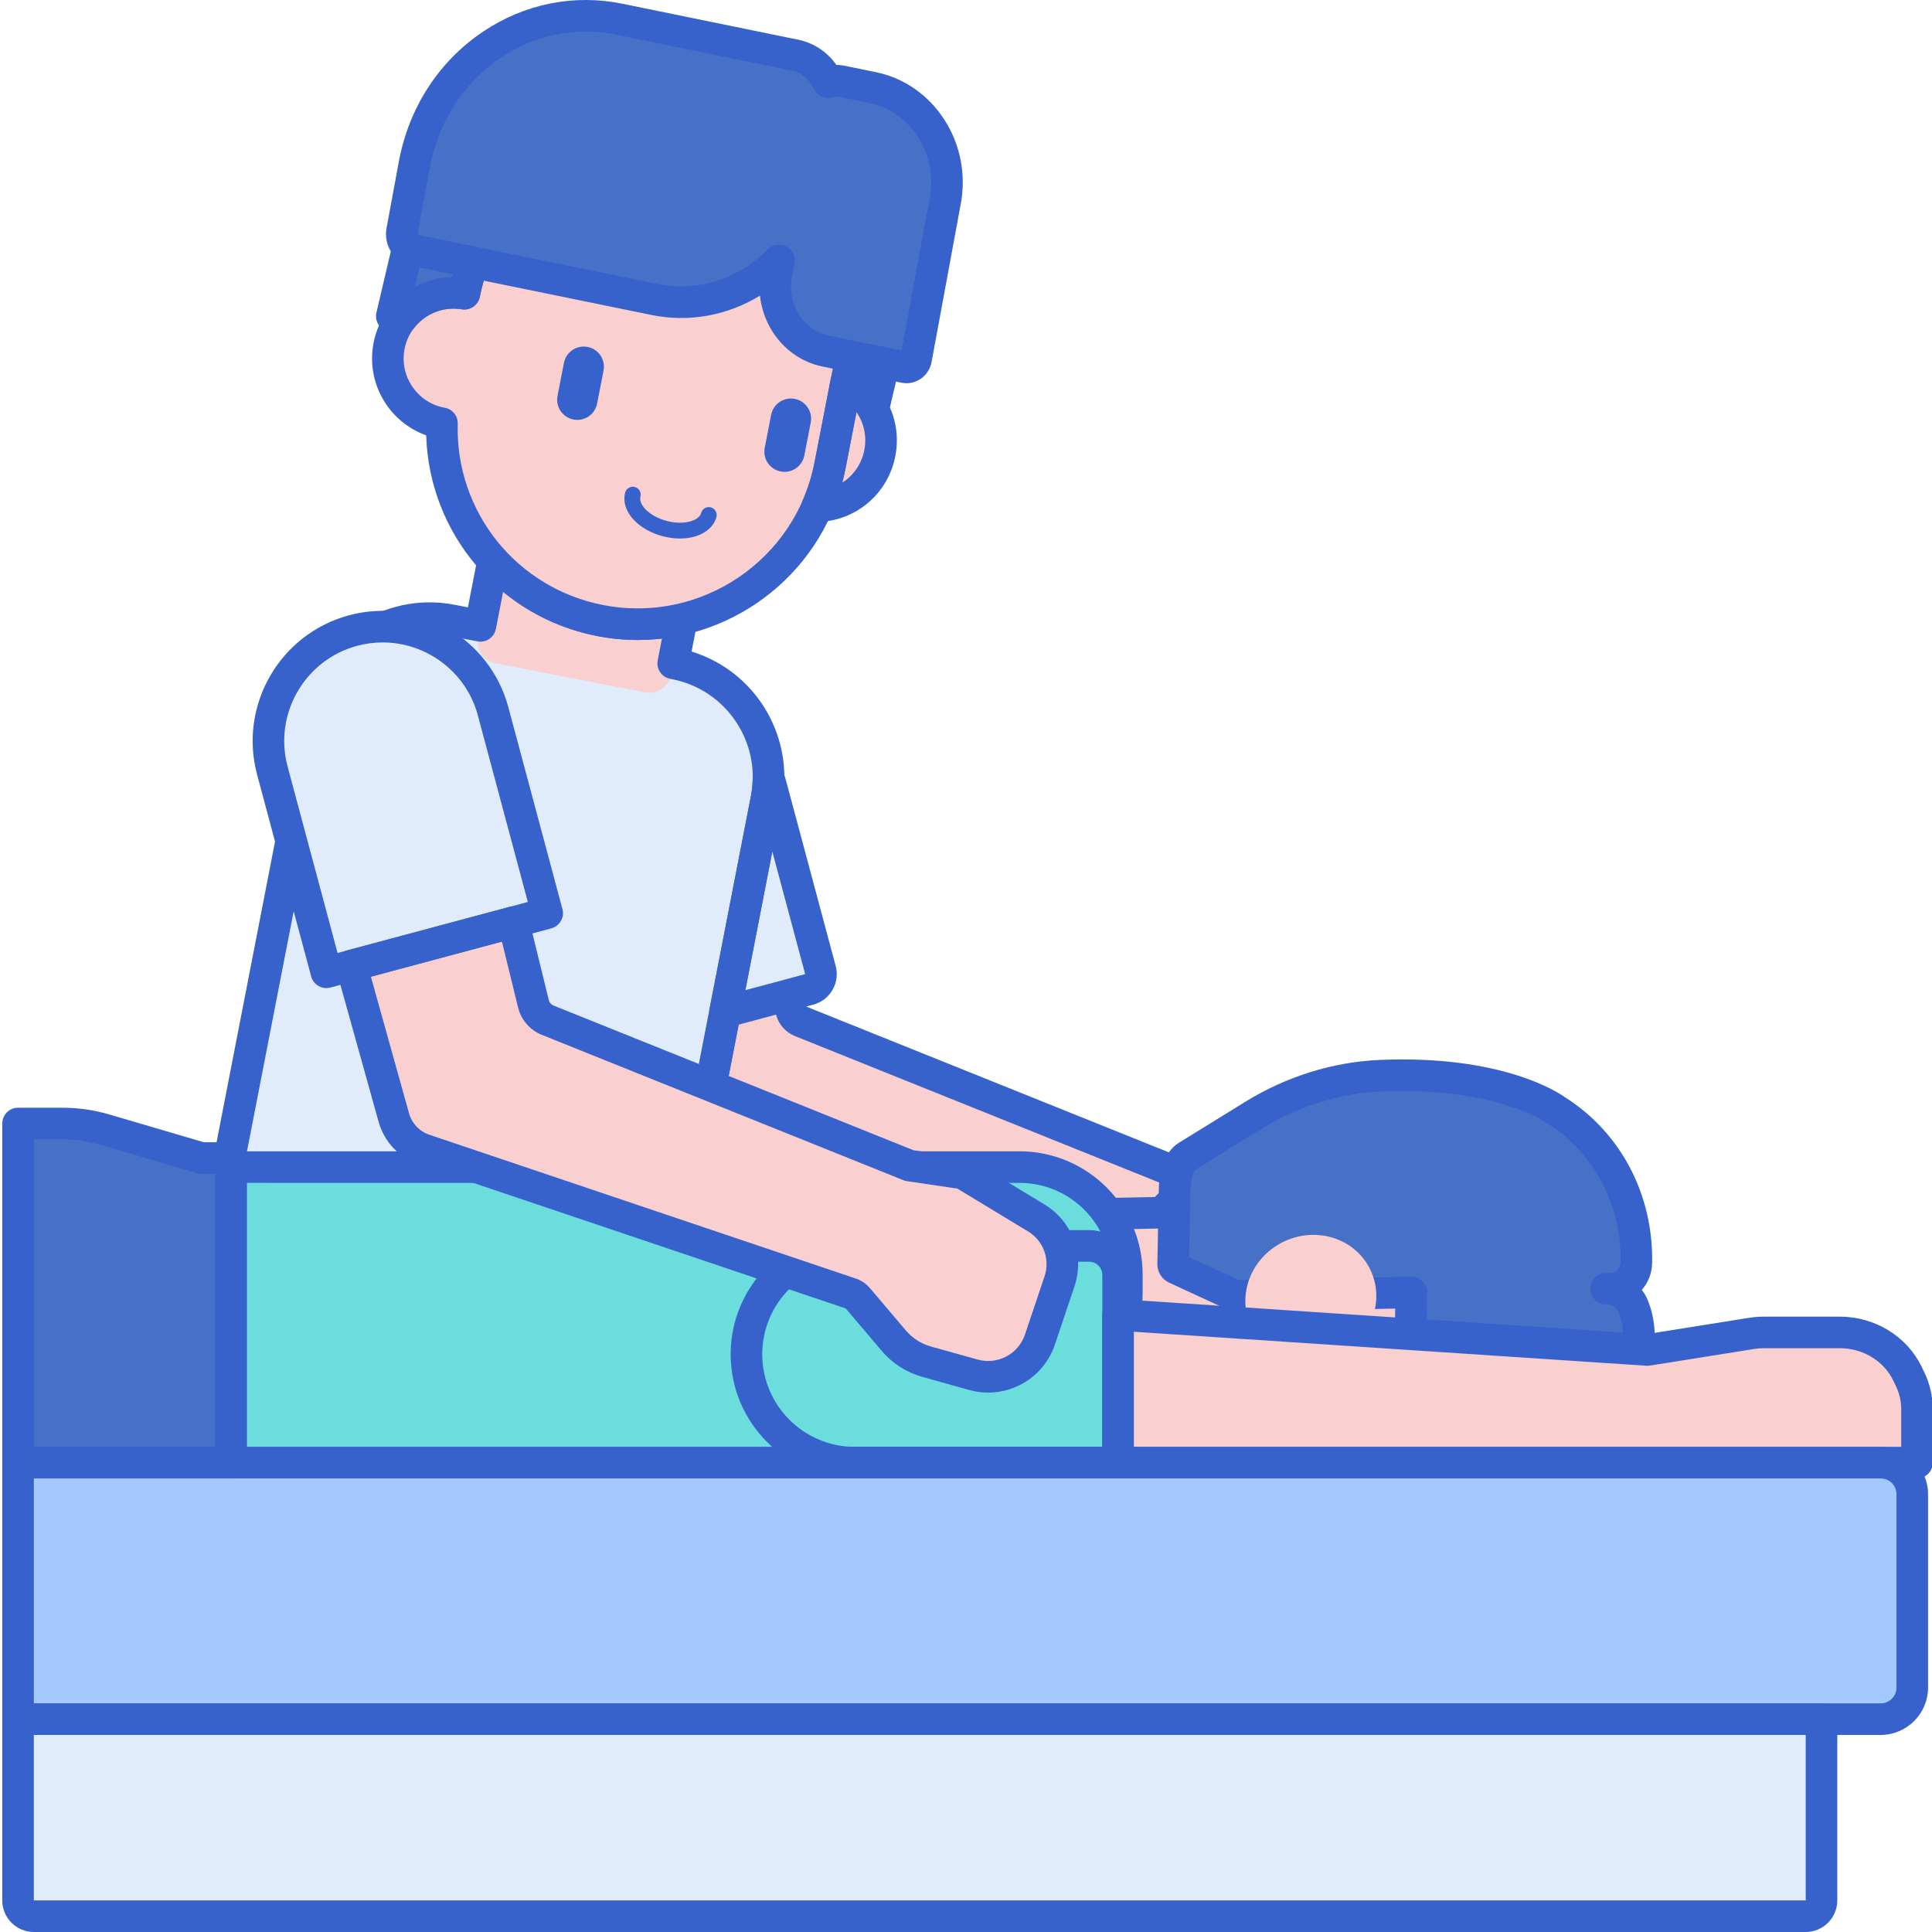 <svg height="489pt" viewBox="0 0 489 489.573" width="489pt" xmlns="http://www.w3.org/2000/svg"><path d="m308.789 298.055-13.594-2.016-92.574-37.219c-1.195-.484-2.086-1.508-2.395-2.762l-9.32-38.055-14.645 75.352 105.199 35.473 13.168 15.527 29.508 8.246 12.641-37.605zm0 0" fill="#f9cfcf"/><path d="m324.141 356.602c-.359 0-.719-.047-1.078-.148l-29.512-8.246c-.77-.215-1.457-.652-1.973-1.262l-12.449-14.684-104.145-35.117c-1.898-.641-3.031-2.586-2.648-4.555l14.645-75.348c.359-1.844 1.953-3.191 3.832-3.234 1.883-.113 3.535 1.223 3.98 3.047l9.32 38.051 92.137 37.043 13.125 1.945c.527.078 1.035.258 1.488.535l27.988 16.945c1.602.969 2.316 2.922 1.719 4.695l-12.641 37.609c-.562 1.66-2.113 2.723-3.789 2.723zm-27.254-15.77 24.668 6.895 10.41-30.969-24.559-14.867-12.797-1.895c-.312-.047-.617-.129-.906-.246l-92.578-37.219c-2.387-.961-4.172-3.027-4.785-5.523l-4.984-20.352-10.5 54.027 101.883 34.355c.691.23 1.301.645 1.773 1.203zm0 0" fill="#3762cc"/><path d="m214.129 96.918c2.953 1.57 5.316 3.984 6.859 6.863l2.766-11.785-11.438-2.34-3.449 14.688 3.652.859zm0 0" fill="#4671c6"/><path d="m212.52 109.199c-.309 0-.613-.035-.914-.105l-3.652-.859c-1.035-.242-1.93-.887-2.488-1.785-.555-.902-.734-1.992-.492-3.023l3.449-14.688c.496-2.109 2.574-3.449 4.695-3.004l11.441 2.34c1.055.215 1.984.852 2.566 1.762.582.91.773 2.02.523 3.07l-2.77 11.785c-.379 1.621-1.719 2.836-3.371 3.051-1.652.207-3.258-.609-4.047-2.078-.219-.414-.461-.812-.723-1.195l-.293 1.492c-.207 1.066-.84 2.004-1.754 2.594-.652.426-1.41.645-2.172.645zm6.082-14.172c.094.066.188.137.281.211l.035-.148zm0 0" fill="#3762cc"/><path d="m166.832 341.871-114.043-22.168 27.094-139.395c3.082-15.855 18.434-26.211 34.289-23.129l56.625 11.008c15.855 3.082 26.211 18.434 23.129 34.289zm0 0" fill="#e0ebfc"/><path d="m151.84 157.254c-10.844-2.109-20.164-7.602-27.098-15.168-.023-.02-.047-.035-.07-.055l-3.785 19.465c-.594 3.047 1.395 5.996 4.441 6.586l37.828 7.355c3.047.594 5.996-1.398 6.586-4.445l2.742-14.105c-6.582 1.527-13.582 1.738-20.645.367zm0 0" fill="#f9cfcf"/><path d="m193.926 202.477-10.488 53.957 21.348-5.719c2.133-.574 3.398-2.766 2.828-4.898l-12.668-47.27c-.137-.527-.328-1.027-.496-1.539-.008 1.805-.168 3.633-.523 5.469zm0 0" fill="#e0ebfc"/><path d="m183.438 260.43c-1 0-1.977-.375-2.727-1.074-1.008-.941-1.461-2.336-1.199-3.688l10.488-53.957c.293-1.496.441-3.086.449-4.723.012-1.961 1.441-3.625 3.379-3.934 1.934-.305 3.809.84 4.422 2.699l.133.402c.152.445.305.891.43 1.352l12.664 47.27c1.141 4.262-1.395 8.656-5.656 9.797l-21.344 5.719c-.344.094-.691.137-1.039.137zm11.98-44.668-6.832 35.148 15.16-4.062zm0 0" fill="#3762cc"/><path d="m166.832 345.871c-.254 0-.512-.023-.766-.074l-114.043-22.168c-2.168-.418-3.582-2.52-3.164-4.691l27.098-139.395c3.5-17.992 20.992-29.797 38.977-26.289l3.352.652 2.457-12.641c.277-1.422 1.297-2.582 2.676-3.035 1.316-.434 2.758-.156 3.816.73.16.125.324.281.457.426 6.633 7.238 15.246 12.059 24.91 13.941 6.328 1.227 12.715 1.117 18.98-.336 1.324-.312 2.703.078 3.68 1.016.977.945 1.406 2.312 1.148 3.645l-1.449 7.453c16.051 4.91 26.164 21.297 22.891 38.133l-27.094 139.395c-.207 1.043-.812 1.957-1.691 2.551-.664.453-1.445.688-2.234.688zm-109.352-29.332 106.188 20.641 26.332-135.469c2.656-13.664-6.301-26.941-19.965-29.598l-.492-.098c-2.168-.422-3.582-2.52-3.164-4.688l1.074-5.512c-5.441.633-10.926.422-16.375-.637-8.883-1.727-17.016-5.574-23.871-11.242l-1.828 9.422c-.203 1.043-.809 1.957-1.691 2.551-.879.594-1.961.82-3 .609l-7.277-1.414c-13.664-2.645-26.941 6.301-29.594 19.965zm67.191-174.508h.02zm0 0" fill="#3762cc"/><path d="m407.461 334.66c-.504 25.148-21.887 45.941-47.77 46.441l-27.504.535-.043 2.215c-.078 3.906-3.398 7.133-7.418 7.215-4.02.078-7.215-3.023-7.137-6.93l.07-3.457c-17.266-3.582-30.664-16.539-34.336-33.328l-6.445.125c1.402-3.828 2.23-7.906 2.316-12.145l.461-22.953c.031-1.641-.105-3.234-.328-4.801l14.832-.285c8.789-9.926 21.672-16.367 35.926-16.645l31.43-.613c25.879-.5 46.449 19.477 45.945 44.625zm0 0" fill="#f9cfcf"/><path d="m332.141 364.996c-.047 2.32 1.852 4.164 4.238 4.117l7.203-.141c2.383-.047 4.359-1.965 4.406-4.285.043-2.316-1.852-4.16-4.238-4.113l-7.203.141c-2.387.043-4.359 1.961-4.406 4.281zm0 0" fill="#3762cc"/><path d="m346.809 321.438c-4-7.852-13.93-10.812-22.172-6.609-8.246 4.199-11.684 13.969-7.684 21.82 4 7.852 13.926 10.812 22.172 6.613 8.242-4.203 11.684-13.973 7.684-21.824zm0 0" fill="#f9cfcf"/><path d="m324.574 395.07c-2.996 0-5.777-1.137-7.855-3.219-2.078-2.074-3.188-4.844-3.129-7.793l.004-.246c-16.102-4.484-28.742-16.762-33.355-32.398l-3.281.066c-1.348-.008-2.566-.605-3.336-1.676-.766-1.074-.953-2.461-.5-3.699 1.305-3.562 2-7.215 2.074-10.852l.461-22.953c.023-1.258-.07-2.617-.293-4.152-.164-1.133.168-2.285.914-3.156.742-.871 1.824-1.387 2.969-1.41l13.121-.258c9.797-10.344 23.414-16.398 37.637-16.676l31.434-.609c13.855-.238 26.738 4.812 36.238 14.32 9.152 9.152 14.043 21.367 13.785 34.379-.543 27.227-23.734 49.82-51.691 50.363l-23.781.465c-.91 5.262-5.617 9.391-11.188 9.5-.074 0-.152.004-.227.004zm-41.25-51.719c1.875 0 3.504 1.305 3.906 3.145 3.309 15.137 15.57 27.016 31.238 30.266 1.887.391 3.227 2.07 3.188 3.996l-.07 3.461c-.02.961.418 1.605.789 1.977.578.578 1.367.902 2.27.871 1.863-.035 3.461-1.539 3.5-3.289l.043-2.215c.043-2.148 1.773-3.879 3.918-3.922l27.504-.535c23.719-.461 43.391-19.539 43.848-42.527.219-10.816-3.848-20.961-11.441-28.562-7.945-7.949-18.742-12.172-30.426-11.977l-31.43.613c-12.59.242-24.621 5.816-33.008 15.293-.742.836-1.801 1.324-2.918 1.348l-10.578.207c.004.324.004.645 0 .961l-.461 22.953c-.051 2.664-.375 5.324-.957 7.961l1.008-.023zm0 0" fill="#3762cc"/><path d="m393.875 281.246h-.008c12.613 7.879 20.832 22.227 20.5 38.789-.07 3.523-2.91 6.434-6.34 6.5l-1.305.023c1.535-.027 2.949.402 4.125 1.156 0 0 .457.207 1.066.844.875.84 1.531 1.895 1.887 3.09.66 1.676 1.191 4.02 1.266 7.266h.004c0 .008 0 .012-.004.02.078 3.371-.336 7.707-1.605 13.289-.535 4.055-1.676 7.938-3.32 11.562-.008.012-.012.023-.016.039l-.004-.004c-.938 2.059-2.047 4.027-3.297 5.898-.523.816-.848 1.223-.848 1.227-7.57 10.516-19.891 17.535-33.684 17.805l-14.934.289c-.68.016-1.227-.535-1.215-1.215l1.207-60.309-32.344.633-12.207.238-15.125-6.977c-.426-.195-.695-.629-.688-1.098l.102-4.957.035-1.77.242-12.164c.039-1.91.359-3.793.922-5.598.027-.055.898-1.988 2.195-2.789 3.059-1.895 10.266-6.355 16.852-10.414 9.773-6.023 20.867-9.551 32.188-10.031 31.016-1.324 44.352 8.656 44.352 8.656zm0 0" fill="#4671c6"/><path d="m357.336 393.043c-1.371 0-2.703-.551-3.672-1.52-.992-.992-1.547-2.371-1.516-3.777l1.121-56.148-40.391.789c-.586.012-1.203-.117-1.75-.371l-15.129-6.973c-1.867-.859-3.055-2.746-3.008-4.812l.375-18.891c.047-2.262.418-4.52 1.105-6.711.051-.16.113-.324.184-.477.426-.93 1.641-3.234 3.715-4.52 3.062-1.895 10.277-6.355 16.863-10.414 10.457-6.449 22.254-10.121 34.117-10.629 31.059-1.324 45.406 8.367 46.824 9.383 14.25 8.992 22.539 24.727 22.191 42.141-.047 2.559-1.027 4.922-2.598 6.75.781 1.008 1.414 2.199 1.816 3.477.902 2.352 1.398 5.184 1.48 8.422 0 .039 0 .078.004.121.086 4.039-.473 8.766-1.664 14.051-.59 4.301-1.805 8.496-3.613 12.477-.016.039-.031.074-.047.113-1.004 2.195-2.215 4.355-3.594 6.422-.211.328-.59.902-.945 1.359-8.574 11.895-22.34 19.164-36.832 19.445l-14.938.293c-.035 0-.07 0-.102 0zm.016-69.523c1.062 0 2.078.422 2.832 1.172.77.77 1.191 1.82 1.168 2.906l-1.148 57.387 12.016-.234c11.996-.23 23.402-6.266 30.512-16.145.035-.047.074-.098.113-.145.062-.082.285-.383.613-.898 1.191-1.781 2.195-3.578 3.027-5.395.008-.023.02-.043.027-.066 1.508-3.316 2.512-6.816 2.988-10.398.016-.121.035-.242.066-.363 1.074-4.734 1.582-8.875 1.504-12.309 0-.043 0-.09 0-.137-.059-2.25-.398-4.277-.988-5.77-.043-.113-.082-.223-.117-.34-.148-.5-.43-.961-.816-1.332-.066-.066-.113-.117-.152-.152-.145-.047-.031-.039-.309-.219-.547-.352-1.203-.57-1.883-.52-.031-.016-.051 0-.078 0-2.176 0-3.957-1.738-4-3.922-.043-2.211 1.711-4.035 3.922-4.078l1.301-.023c1.285-.027 2.395-1.207 2.418-2.582.297-14.645-6.664-27.848-18.617-35.312-.121-.074-.23-.152-.34-.238-1.211-.816-14.109-8.992-41.719-7.82-10.5.449-20.961 3.715-30.258 9.445-6.582 4.055-13.789 8.516-16.848 10.406-.094.09-.371.496-.562.863-.41 1.379-.629 2.793-.656 4.203l-.34 17.051 12.621 5.82 43.629-.848c.023-.008.051-.008.074-.008zm-58.012-5.75.016.008c-.008 0-.012-.004-.016-.008zm0 0" fill="#3762cc"/><path d="m346.809 321.438c-4-7.852-13.93-10.812-22.172-6.609-8.246 4.199-11.684 13.969-7.684 21.82 4 7.852 13.926 10.812 22.172 6.613 8.242-4.203 11.684-13.973 7.684-21.824zm0 0" fill="#f9cfcf"/><path d="m50.785 291.797h207.281c15.02 0 27.195 12.176 27.195 27.195v4.297c0 23.969-19.43 43.398-43.402 43.398h-183.57c-4.145 0-7.504-3.355-7.504-7.5zm0 0" fill="#6bdddd"/><path d="m241.859 374.637h-183.57c-6.344 0-11.504-5.16-11.504-11.504v-67.391c0-2.207 1.793-4 4-4h207.281c17.199 0 31.195 13.992 31.195 31.195v4.297c0 26.137-21.266 47.402-47.402 47.402zm-187.074-74.895v63.391c0 1.93 1.574 3.504 3.504 3.504h183.57c21.727 0 39.402-17.676 39.402-39.402v-4.297c0-12.789-10.406-23.195-23.195-23.195zm0 0" fill="#3762cc"/><path d="m283.039 370.633h-66.715c-15.164 0-27.457-12.293-27.457-27.457 0-15.164 12.293-27.453 27.457-27.453h59.395c4.043 0 7.32 3.277 7.32 7.32zm0 0" fill="#6bdddd"/><path d="m283.039 374.637h-66.715c-17.344 0-31.457-14.113-31.457-31.461 0-17.344 14.113-31.453 31.457-31.453h59.395c6.242 0 11.32 5.078 11.32 11.32v47.59c0 2.211-1.789 4.004-4 4.004zm-66.715-54.914c-12.934 0-23.457 10.523-23.457 23.457 0 12.934 10.523 23.457 23.457 23.457h62.715v-43.59c0-1.832-1.488-3.32-3.32-3.32h-59.395zm0 0" fill="#3762cc"/><path d="m283.039 333.188 134.137 8.902 26.402-4.207c1.023-.164 2.062-.246 3.102-.246h19.277c7.355 0 14.039 4.082 17.105 10.453l.707 1.465c1.129 2.34 1.715 4.906 1.715 7.508v13.574h-202.445zm0 0" fill="#f9cfcf"/><path d="m485.484 374.637h-202.445c-2.207 0-4-1.793-4-4v-37.449c0-1.109.461-2.164 1.27-2.922.805-.758 1.898-1.141 2.996-1.07l133.684 8.875 25.957-4.137c1.23-.195 2.484-.293 3.734-.293h19.277c8.863 0 16.988 4.992 20.711 12.715l.703 1.465c1.379 2.863 2.109 6.059 2.109 9.242v13.574c.004 2.207-1.789 4-3.996 4zm-198.445-8h194.445v-9.574c0-1.988-.457-3.984-1.316-5.77l-.707-1.469c-2.395-4.973-7.695-8.184-13.504-8.184h-19.277c-.824 0-1.656.066-2.469.195l-26.406 4.207c-.297.043-.598.059-.895.043l-129.871-8.621zm0 0" fill="#3762cc"/><path d="m4.285 435.633h472c4.418 0 8-3.582 8-8v-49c0-4.418-3.582-8-8-8h-472zm0 0" fill="#a4c9ff"/><path d="m8.285 485.574h449c2.211 0 4-1.789 4-4v-45.938h-457v45.938c0 2.207 1.793 4 4 4zm0 0" fill="#e0ebfc"/><path d="m26.277 286.246c-3.496-1.027-7.121-1.551-10.766-1.551h-11.227v85.938h54.004v-77.188h-7.504zm0 0" fill="#4671c6"/><path d="m151.84 157.254c-26.906-5.23-44.48-31.281-39.25-58.191l4.785-24.625c5.23-26.906 31.285-44.477 58.191-39.25 26.91 5.23 44.48 31.285 39.25 58.191l-4.785 24.625c-5.234 26.906-31.285 44.48-58.191 39.25zm0 0" fill="#f9cfcf"/><path d="m145.031 106.305c-2.77-.539-4.578-3.219-4.039-5.992l1.625-8.359c.539-2.77 3.219-4.578 5.992-4.043 2.77.539 4.578 3.223 4.043 5.992l-1.629 8.359c-.535 2.773-3.223 4.582-5.992 4.043zm0 0" fill="#3762cc"/><path d="m197.539 119.473c-2.77-.539-4.582-3.219-4.043-5.992l1.625-8.359c.539-2.77 3.223-4.578 5.992-4.043 2.77.539 4.582 3.223 4.043 5.992l-1.625 8.359c-.539 2.773-3.223 4.582-5.992 4.043zm0 0" fill="#3762cc"/><path d="m131.328 90.855c0 9.207-7.465 16.668-16.668 16.668s-16.664-7.461-16.664-16.668c0-9.203 7.461-16.664 16.664-16.664s16.668 7.461 16.668 16.664zm0 0" fill="#f9cfcf"/><path d="m172.012 136.461c-1.445 0-2.953-.203-4.445-.605-2.93-.781-5.516-2.258-7.285-4.148-1.973-2.113-2.754-4.625-2.148-6.887.285-1.066 1.383-1.699 2.449-1.414 1.07.289 1.699 1.383 1.414 2.449-.242.902.199 2.043 1.211 3.125 1.246 1.332 3.211 2.434 5.395 3.016 2.184.586 4.434.617 6.176.086 1.418-.434 2.371-1.199 2.613-2.098.285-1.07 1.379-1.703 2.449-1.414 1.066.285 1.699 1.383 1.414 2.449-.605 2.266-2.543 4.043-5.309 4.887-1.211.367-2.543.555-3.934.555zm0 0" fill="#3762cc"/><path d="m243.695 297.359-13.594-2.012-91.621-36.84c-1.797-.719-3.133-2.262-3.59-4.137l-5.066-20.691-41.062 11.004 10.75 38.508c1.066 3.824 3.957 6.875 7.723 8.145l108.082 36.445c.688.23 1.301.645 1.77 1.203l9.102 10.73c2.18 2.574 5.086 4.434 8.332 5.344l11.863 3.316c7.098 1.98 14.5-1.941 16.848-8.922l4.949-14.727c2.051-6.09-.402-12.789-5.898-16.113zm0 0" fill="#f9cfcf"/><path d="m138.371 231.391-55.949 14.992-13.703-51.133c-4.137-15.449 5.031-31.332 20.48-35.469 15.449-4.141 31.328 5.027 35.469 20.477zm0 0" fill="#e0ebfc"/><path d="m82.426 250.383c-.695 0-1.387-.18-2-.535-.918-.531-1.59-1.402-1.863-2.43l-13.703-51.133c-4.703-17.555 5.75-35.664 23.305-40.371 17.551-4.711 35.664 5.754 40.367 23.309l13.703 51.129c.574 2.133-.695 4.328-2.828 4.898l-55.949 14.992c-.34.094-.688.141-1.031.141zm14.262-87.59c-2.129 0-4.293.273-6.453.852-13.293 3.562-21.211 17.277-17.648 30.57l12.664 47.27 48.219-12.922-12.664-47.27c-2.98-11.137-13.098-18.5-24.117-18.5zm0 0" fill="#3762cc"/><path d="m250.121 352.887c-1.59 0-3.207-.215-4.816-.664l-11.859-3.312c-4.035-1.125-7.602-3.414-10.309-6.609l-9.102-10.727-108.082-36.445c-5.023-1.699-8.871-5.758-10.297-10.863l-10.746-38.508c-.289-1.027-.152-2.129.375-3.055.531-.93 1.41-1.609 2.441-1.883l41.059-11c1.043-.281 2.148-.129 3.074.422.926.547 1.59 1.445 1.848 2.488l5.066 20.688c.152.629.598 1.141 1.195 1.383l91.188 36.66 13.125 1.941c.527.078 1.035.262 1.488.535l18.582 11.254c7.152 4.328 10.285 12.887 7.625 20.809l-4.953 14.723c-2.496 7.43-9.422 12.164-16.902 12.164zm-156.422-105.387 9.664 34.617c.711 2.551 2.637 4.582 5.148 5.43l108.082 36.445c1.375.465 2.602 1.297 3.547 2.406l9.102 10.73c1.668 1.969 3.867 3.379 6.359 4.078l11.859 3.312c5.051 1.406 10.312-1.375 11.98-6.348l4.953-14.719c1.461-4.352-.262-9.043-4.184-11.418l-17.891-10.836-12.801-1.895c-.309-.047-.613-.129-.906-.246l-91.629-36.836c-2.98-1.203-5.219-3.777-5.984-6.902l-4.094-16.715zm0 0" fill="#3762cc"/><path d="m214.129 96.918-4.098 21.086c-.703 3.605-1.789 7.039-3.188 10.277 7.602-.238 14.309-5.684 15.82-13.469 1.434-7.367-2.23-14.547-8.535-17.895zm0 0" fill="#f9cfcf"/><path d="m161.328 162.172c-3.383 0-6.812-.324-10.25-.992-24.801-4.82-42.598-25.941-43.371-50.863-9.461-3.383-15.301-13.266-13.336-23.406 1.902-9.785 10.266-16.562 19.875-16.711 7.133-27.051 34.238-44.355 62.082-38.938 29.031 5.645 48.055 33.855 42.414 62.883l-4.785 24.621c-4.973 25.586-27.48 43.406-52.629 43.406zm-49.09-58.887c.016 0 .109.016.203.035 1.93.363 3.309 2.074 3.258 4.035-.605 22.367 14.914 41.699 36.906 45.973 24.695 4.801 48.699-11.391 53.5-36.086l4.785-24.625c4.801-24.699-11.387-48.699-36.086-53.5-24.695-4.793-48.695 11.383-53.5 36.078-.414 2.125-2.445 3.535-4.578 3.18-6.812-1.121-13.184 3.293-14.5 10.062-1.332 6.859 3.164 13.523 10.016 14.855-.008-.004-.012-.008-.004-.008zm0 0" fill="#3762cc"/><path d="m206.844 132.281c-1.324 0-2.562-.652-3.309-1.75-.77-1.133-.91-2.578-.363-3.836 1.32-3.055 2.309-6.234 2.934-9.457l4.098-21.086c.242-1.242 1.059-2.301 2.203-2.844 1.141-.551 2.48-.516 3.598.074 8.078 4.293 12.332 13.207 10.586 22.195-1.852 9.527-9.918 16.395-19.625 16.703-.039 0-.082 0-.121 0zm9.898-27.852-2.785 14.336c-.23 1.191-.504 2.375-.816 3.547 2.84-1.812 4.91-4.738 5.598-8.262.672-3.453-.105-6.891-1.996-9.621zm0 0" fill="#3762cc"/><path d="m208.941 88.965 20.008 4.094c1.336.273 2.633-.645 2.895-2.055l7.41-40.129c2.449-13.258-5.773-26.09-18.363-28.668l-7.852-1.605c-4.016-.82-7.902 1.941-8.684 6.168l-7.891 42.723c-1.664 9.004 3.926 17.723 12.477 19.473zm0 0" fill="#4671c6"/><path d="m165.582 75.895-60.848-12.449c-2.152-.441-3.559-2.637-3.141-4.902l3.102-16.797c4.668-25.285 27.922-41.797 51.945-36.883l44.52 9.109c6.422 1.316 10.617 7.863 9.371 14.625l-3.27 17.699c-3.746 20.289-22.406 33.543-41.68 29.598zm0 0" fill="#4671c6"/><path d="m229.434 97.109c-.426 0-.855-.043-1.285-.129l-20.008-4.098c-8.664-1.77-14.914-9.254-15.848-17.965-8.215 5.027-17.984 6.852-27.512 4.895l-60.848-12.449c-4.266-.875-7.082-5.152-6.27-9.547l3.102-16.793c2.531-13.707 10.094-25.418 21.301-32.969 10.523-7.098 23.094-9.621 35.375-7.105l44.523 9.109c3.965.812 7.379 3.094 9.707 6.41.723-.035 1.449.07 2.164.215l7.855 1.609c14.688 3.004 24.332 17.949 21.496 33.309l-7.41 40.129c-.32 1.746-1.34 3.309-2.789 4.285-1.07.723-2.301 1.094-3.555 1.094zm-32.324-35.105c.625 0 1.258.145 1.84.453 1.562.809 2.41 2.543 2.09 4.273l-.641 3.488c-1.27 6.863 2.922 13.516 9.344 14.828l18.438 3.773 7.141-38.672c2.047-11.105-4.785-21.883-15.238-24.02l-7.848-1.609c-.465-.09-.957-.062-1.5.109-1.914.586-3.973-.336-4.809-2.156-1.109-2.414-3.141-4.082-5.566-4.578l-44.523-9.113c-10.164-2.074-20.574.02-29.301 5.902-9.41 6.344-15.77 16.211-17.906 27.793l-3.102 16.793c-.031.16.043.262.062.281l60.793 12.426c10.043 2.047 20.461-1.223 27.867-8.773.773-.789 1.809-1.199 2.859-1.199zm0 0" fill="#3762cc"/><path d="m117.379 74.43c.535-2.75 1.301-5.398 2.246-7.938l-14.891-3.047c-.621-.129-1.168-.414-1.641-.793l-4.102 17.461 2.473.582c3.641-4.711 9.68-7.297 15.914-6.266zm0 0" fill="#4671c6"/><g fill="#3762cc"><path d="m101.469 84.695c-.305 0-.609-.039-.914-.109l-2.473-.578c-1.035-.242-1.93-.883-2.488-1.789-.559-.902-.738-1.988-.492-3.02l4.102-17.461c.312-1.336 1.293-2.418 2.586-2.867 1.297-.445 2.734-.199 3.805.66l14.836 3.039c1.145.234 2.129.961 2.695 1.98.566 1.023.656 2.242.246 3.34-.895 2.402-1.594 4.855-2.066 7.297-.414 2.129-2.457 3.535-4.578 3.184-4.602-.754-9.234 1.066-12.094 4.766-.77.996-1.945 1.559-3.164 1.559zm4.531-16.91-1.152 4.898c2.871-1.551 6.09-2.41 9.398-2.473.062-.234.125-.465.191-.699zm0 0"/><path d="m58.289 374.637h-54.004c-2.207 0-4-1.793-4-4v-85.938c0-2.211 1.793-4 4-4h11.227c4.027 0 8.031.574 11.898 1.707l23.953 7.043h6.926c2.211 0 4 1.789 4 4v77.188c0 2.207-1.789 4-4 4zm-50.004-8h46.004v-69.188h-3.504c-.379 0-.762-.055-1.125-.164l-24.508-7.203c-3.133-.918-6.375-1.383-9.641-1.383h-7.227zm0 0"/><path d="m476.285 439.637h-472c-2.207 0-4-1.793-4-4v-65c0-2.211 1.793-4 4-4h472c6.621 0 12 5.379 12 12v49c0 6.613-5.383 12-12 12zm-468-8h468c2.207 0 4-1.797 4-4v-49c0-2.207-1.793-4-4-4h-468zm0 0"/><path d="m457.285 489.574h-449c-4.41 0-8-3.59-8-8v-45.938c0-2.211 1.793-4 4-4h457c2.211 0 4 1.789 4 4v45.938c0 4.41-3.59 8-8 8zm-449-49.938v41.938h449v-41.938zm0 0"/></g></svg>